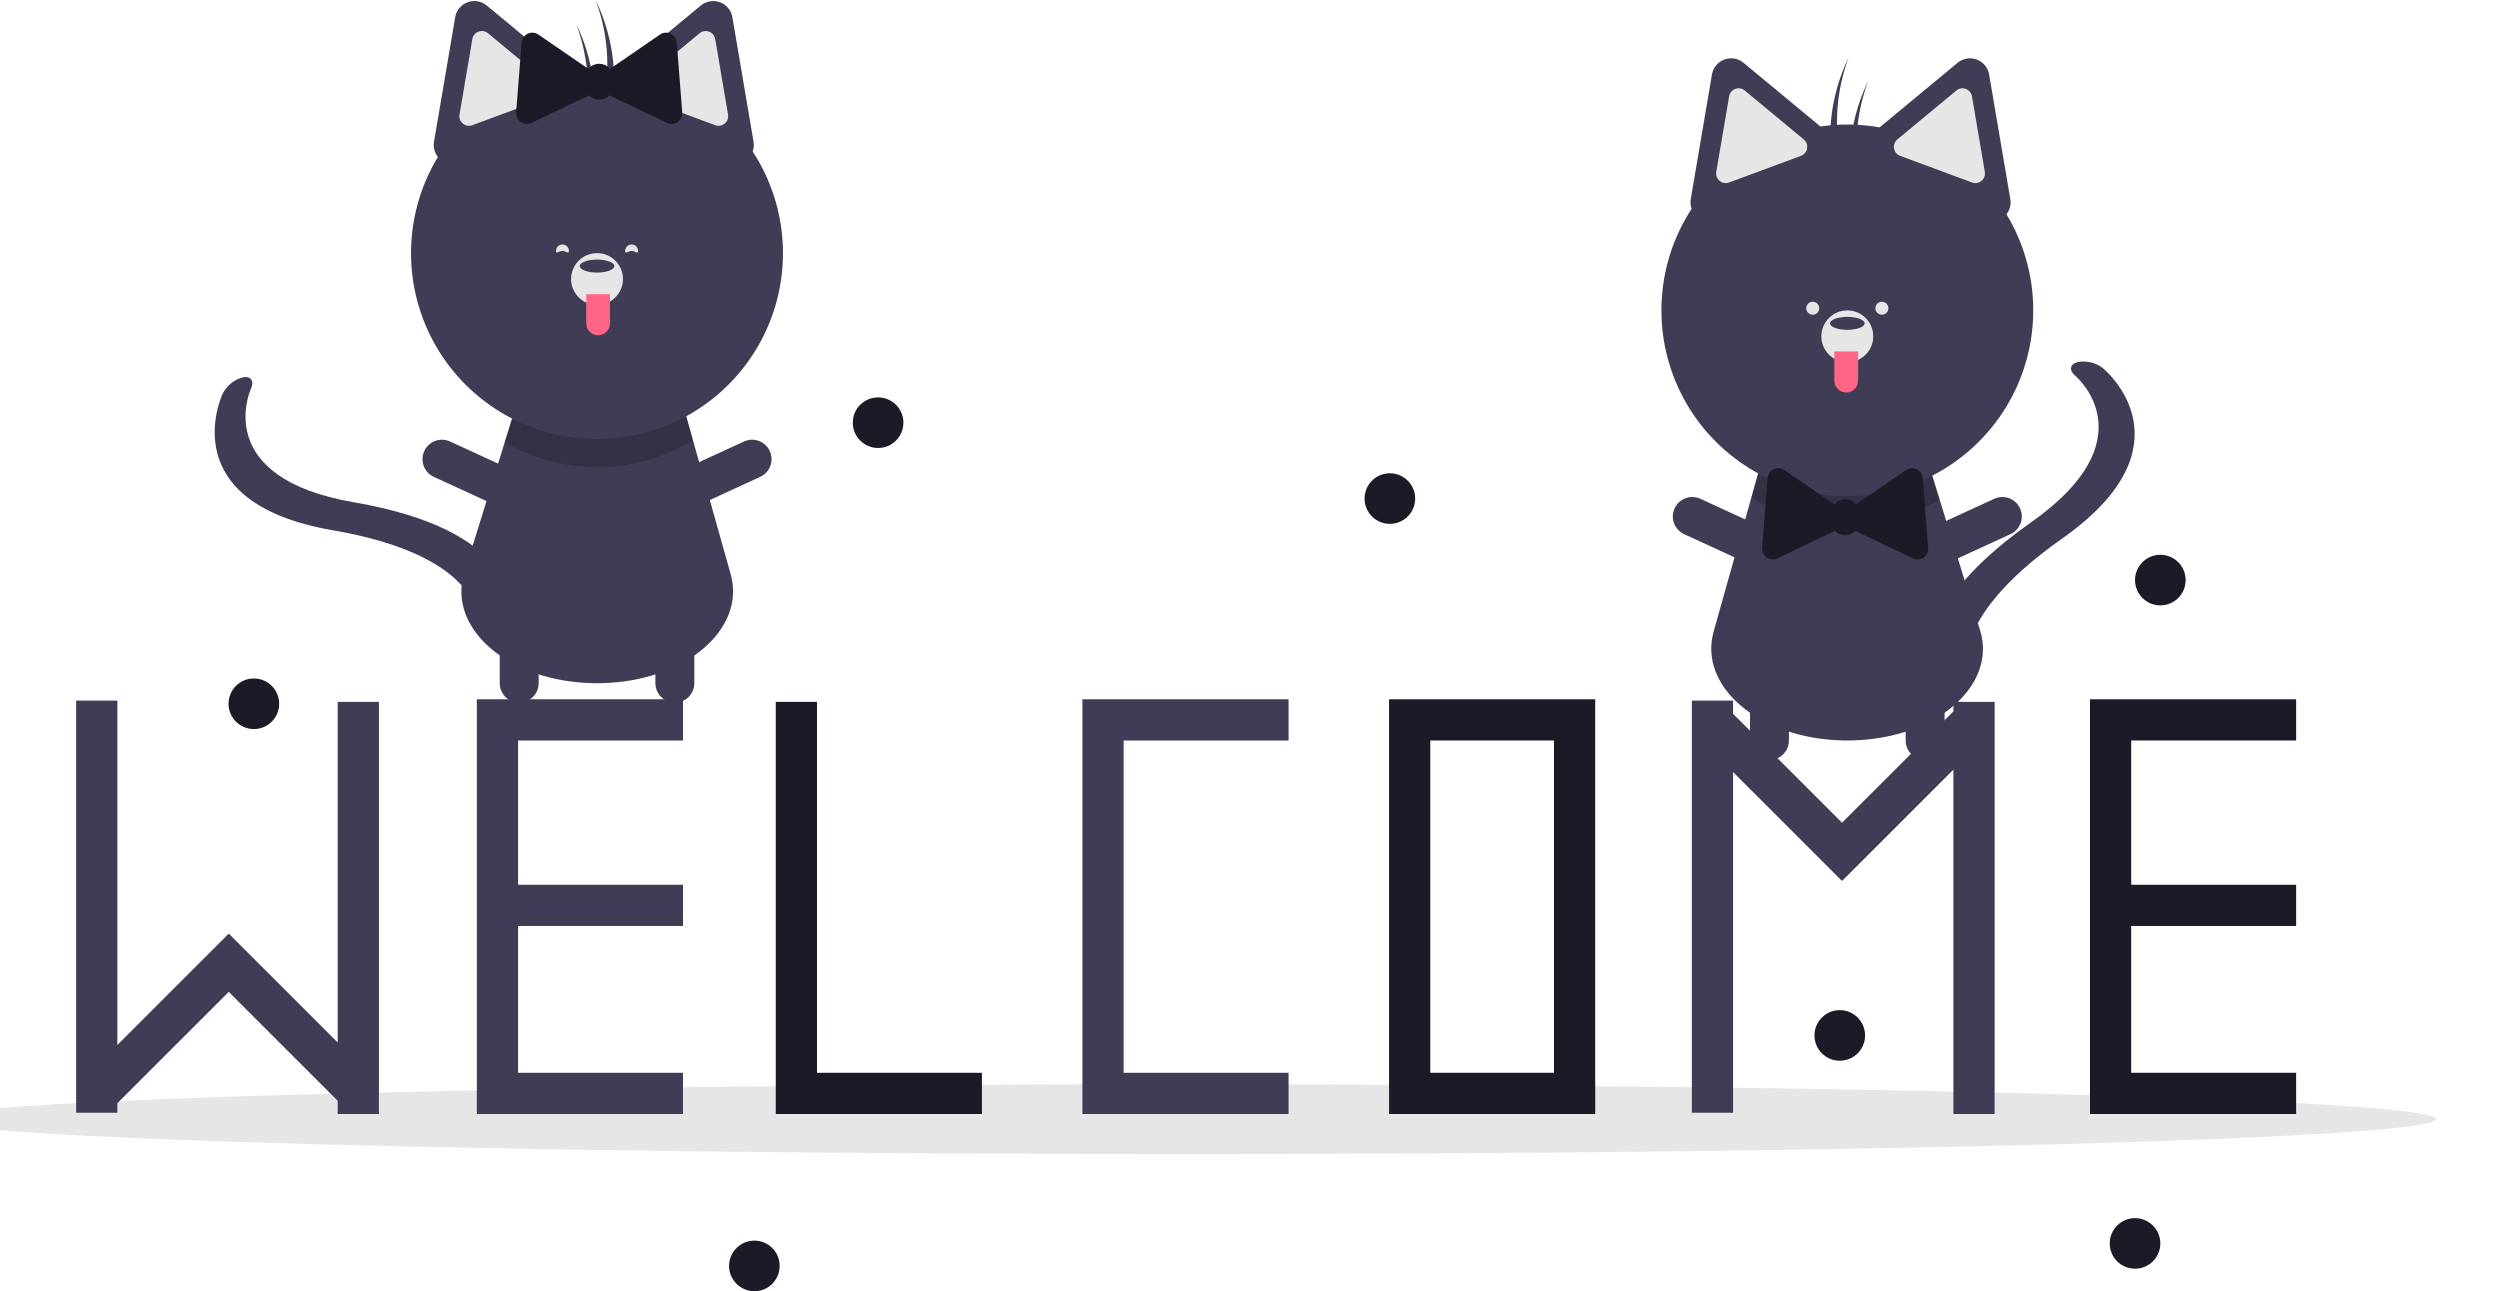 <svg width="273" height="141" viewBox="0 0 273 141" fill="none" xmlns="http://www.w3.org/2000/svg">
<g clip-path="url(#clip0_99_98)">
<path d="M129.5 126.029C204.887 126.029 266 124.32 266 122.212C266 120.104 204.887 118.396 129.5 118.396C54.113 118.396 -7 120.104 -7 122.212C-7 124.32 54.113 126.029 129.5 126.029Z" fill="#E6E6E6"/>
<path d="M202.245 80.856C202.073 80.859 201.9 80.861 201.725 80.861C201.551 80.861 201.378 80.859 201.206 80.856C192.069 80.649 185.446 74.942 187.132 68.954L191.242 54.348L192.281 50.652L210.697 50.966L211.817 54.581L216.222 68.813C218.088 74.834 211.465 80.649 202.245 80.856Z" fill="#3F3D56"/>
<path opacity="0.2" d="M211.817 54.581C208.677 56.376 205.114 57.3 201.498 57.259C197.881 57.218 194.341 56.213 191.242 54.348L192.281 50.652L210.697 50.966L211.817 54.581Z" fill="black"/>
<path d="M211.039 69.439C211.835 66.475 214.45 62.2 221.782 57.045C234.571 48.054 226.942 41.312 226.611 41.029C225.918 40.437 226.02 39.771 226.85 39.544C227.331 39.448 227.828 39.456 228.306 39.567C228.785 39.678 229.234 39.891 229.624 40.19C230.038 40.532 239.591 48.686 225.16 58.831C212.173 67.962 214.934 73.923 214.966 73.98C215.314 74.618 214.756 75.128 213.718 75.121C212.68 75.114 211.557 74.592 211.207 73.955C211.134 73.82 210.298 72.198 211.039 69.439Z" fill="#3F3D56"/>
<path d="M193.226 82.985C192.947 82.985 192.67 82.93 192.412 82.824C192.155 82.717 191.92 82.56 191.723 82.363C191.526 82.166 191.369 81.932 191.262 81.674C191.156 81.416 191.101 81.14 191.101 80.861V71.657C191.101 71.094 191.325 70.553 191.723 70.155C192.122 69.757 192.662 69.533 193.226 69.533C193.789 69.533 194.33 69.757 194.728 70.155C195.127 70.553 195.351 71.094 195.351 71.657V80.861C195.351 81.14 195.296 81.416 195.189 81.674C195.082 81.932 194.926 82.166 194.728 82.363C194.531 82.56 194.297 82.717 194.039 82.824C193.781 82.93 193.505 82.985 193.226 82.985Z" fill="#3F3D56"/>
<path d="M195.089 61.133C194.972 61.387 194.807 61.615 194.602 61.804C194.397 61.994 194.157 62.141 193.895 62.238C193.634 62.335 193.355 62.379 193.076 62.368C192.798 62.358 192.524 62.292 192.27 62.175L183.905 58.328C183.394 58.092 182.997 57.663 182.802 57.135C182.607 56.607 182.629 56.023 182.865 55.512C183.1 55 183.529 54.603 184.057 54.408C184.585 54.212 185.169 54.234 185.681 54.469L194.046 58.316C194.3 58.433 194.528 58.598 194.718 58.803C194.907 59.007 195.055 59.247 195.151 59.509C195.248 59.771 195.292 60.049 195.282 60.328C195.271 60.606 195.205 60.88 195.089 61.133Z" fill="#3F3D56"/>
<path d="M208.362 61.133C208.479 61.387 208.644 61.615 208.849 61.804C209.054 61.994 209.294 62.141 209.556 62.238C209.817 62.335 210.096 62.379 210.374 62.368C210.653 62.358 210.927 62.292 211.181 62.175L219.546 58.328C220.058 58.093 220.455 57.664 220.651 57.135C220.846 56.607 220.824 56.023 220.588 55.511C220.353 54.999 219.923 54.602 219.395 54.406C218.866 54.211 218.282 54.233 217.77 54.469L209.404 58.316C209.151 58.433 208.923 58.598 208.733 58.803C208.544 59.007 208.396 59.247 208.3 59.509C208.203 59.771 208.158 60.049 208.169 60.328C208.18 60.606 208.245 60.88 208.362 61.133Z" fill="#3F3D56"/>
<path d="M210.225 82.985C210.504 82.985 210.781 82.93 211.038 82.824C211.296 82.717 211.531 82.56 211.728 82.363C211.925 82.166 212.082 81.932 212.188 81.674C212.295 81.416 212.35 81.14 212.35 80.861V71.657C212.35 71.094 212.126 70.553 211.728 70.155C211.329 69.757 210.789 69.533 210.225 69.533C209.662 69.533 209.121 69.757 208.723 70.155C208.324 70.553 208.1 71.094 208.1 71.657V80.861C208.1 81.14 208.155 81.416 208.262 81.674C208.369 81.932 208.525 82.166 208.723 82.363C208.92 82.56 209.154 82.717 209.412 82.824C209.67 82.93 209.946 82.985 210.225 82.985Z" fill="#3F3D56"/>
<path d="M219.106 23.396C219.289 23.165 219.422 22.897 219.495 22.611C219.567 22.325 219.578 22.027 219.527 21.736L218.371 14.935L217.214 8.134C217.152 7.767 216.994 7.423 216.756 7.136C216.518 6.849 216.209 6.63 215.86 6.501C215.511 6.371 215.133 6.336 214.766 6.398C214.399 6.461 214.054 6.619 213.767 6.856L208.454 11.258L205.252 13.909C203.117 13.53 200.935 13.497 198.789 13.812L195.706 11.258L190.392 6.856C190.105 6.619 189.761 6.461 189.393 6.398C189.026 6.336 188.649 6.371 188.299 6.501C187.95 6.63 187.641 6.849 187.403 7.136C187.165 7.423 187.007 7.767 186.945 8.134L185.788 14.935L184.632 21.736C184.57 22.093 184.602 22.461 184.724 22.802C182.742 25.839 181.611 29.352 181.447 32.974C181.283 36.597 182.094 40.197 183.794 43.4C185.494 46.604 188.022 49.293 191.114 51.189C194.206 53.085 197.751 54.118 201.378 54.181C205.005 54.243 208.583 53.333 211.739 51.545C214.895 49.757 217.514 47.157 219.324 44.014C221.133 40.871 222.068 37.301 222.029 33.675C221.991 30.049 220.982 26.5 219.106 23.396Z" fill="#3F3D56"/>
<path d="M189.859 9.643C189.733 9.643 189.608 9.666 189.49 9.71C189.317 9.773 189.163 9.882 189.045 10.024C188.927 10.166 188.849 10.337 188.82 10.519L187.417 18.766C187.386 18.948 187.404 19.135 187.468 19.308C187.532 19.481 187.641 19.634 187.783 19.751C187.925 19.869 188.095 19.947 188.277 19.978C188.459 20.009 188.646 19.991 188.819 19.927L196.665 17.018C196.838 16.954 196.991 16.845 197.109 16.703C197.227 16.561 197.305 16.391 197.336 16.209C197.367 16.027 197.349 15.841 197.285 15.668C197.221 15.495 197.112 15.342 196.97 15.224L196.97 15.224L190.526 9.886C190.339 9.73 190.103 9.644 189.859 9.643Z" fill="#E6E6E6"/>
<path d="M214.3 9.643C214.056 9.644 213.82 9.73 213.633 9.886L207.189 15.224C207.047 15.342 206.938 15.495 206.874 15.668C206.81 15.841 206.793 16.027 206.824 16.209C206.854 16.391 206.933 16.561 207.05 16.703C207.168 16.845 207.321 16.954 207.494 17.018L215.34 19.927C215.513 19.991 215.7 20.009 215.882 19.978C216.064 19.947 216.234 19.869 216.377 19.751C216.519 19.634 216.627 19.481 216.691 19.308C216.755 19.135 216.773 18.948 216.742 18.766L215.34 10.519C215.31 10.337 215.232 10.166 215.114 10.024C214.996 9.882 214.842 9.773 214.669 9.71C214.551 9.666 214.426 9.643 214.3 9.643Z" fill="#E6E6E6"/>
<path d="M201.725 39.559C203.29 39.559 204.559 38.291 204.559 36.727C204.559 35.163 203.29 33.895 201.725 33.895C200.161 33.895 198.892 35.163 198.892 36.727C198.892 38.291 200.161 39.559 201.725 39.559Z" fill="#E6E6E6"/>
<path d="M201.725 36.019C202.769 36.019 203.614 35.702 203.614 35.311C203.614 34.92 202.769 34.603 201.725 34.603C200.682 34.603 199.837 34.92 199.837 35.311C199.837 35.702 200.682 36.019 201.725 36.019Z" fill="#3F3D56"/>
<path d="M200.309 38.379H202.906V41.565C202.906 41.736 202.872 41.904 202.807 42.062C202.742 42.219 202.646 42.363 202.526 42.483C202.405 42.604 202.262 42.699 202.104 42.764C201.947 42.83 201.778 42.863 201.607 42.863C201.263 42.863 200.933 42.727 200.689 42.483C200.446 42.24 200.309 41.91 200.309 41.565V38.379H200.309Z" fill="#FF6584"/>
<path d="M201.883 6.255C201.747 6.537 201.615 6.823 201.49 7.114C200.025 10.53 199.531 14.284 200.062 17.962C200.328 17.577 200.607 17.175 200.892 16.769C200.283 13.239 200.625 9.61 201.883 6.255Z" fill="#3F3D56"/>
<path d="M204.008 8.852C203.872 9.134 203.74 9.419 203.615 9.71C202.15 13.126 201.656 16.88 202.187 20.559C202.453 20.173 202.732 19.771 203.017 19.365C202.408 15.835 202.75 12.206 204.008 8.852Z" fill="#3F3D56"/>
<path d="M210.559 59.818L210.26 56.013L209.961 52.207C209.945 52.002 209.875 51.804 209.758 51.634C209.641 51.465 209.482 51.328 209.295 51.24C209.109 51.151 208.903 51.113 208.698 51.129C208.492 51.145 208.294 51.215 208.125 51.332L204.977 53.494L202.679 55.072C202.532 54.9 202.35 54.762 202.144 54.668C201.939 54.573 201.715 54.524 201.489 54.524C201.263 54.524 201.04 54.573 200.834 54.668C200.629 54.762 200.446 54.9 200.3 55.072L198.001 53.494L194.854 51.332C194.684 51.215 194.487 51.145 194.281 51.129C194.075 51.113 193.869 51.151 193.683 51.24C193.497 51.328 193.338 51.465 193.221 51.634C193.104 51.804 193.034 52.002 193.018 52.207L192.719 56.013L192.419 59.818C192.403 60.024 192.441 60.23 192.53 60.416C192.619 60.602 192.755 60.761 192.925 60.878C193.095 60.995 193.293 61.065 193.498 61.081C193.704 61.097 193.91 61.059 194.096 60.97L197.543 59.326L200.374 57.976C200.52 58.123 200.694 58.241 200.885 58.321C201.077 58.401 201.282 58.442 201.489 58.442C201.697 58.442 201.902 58.401 202.093 58.321C202.285 58.241 202.458 58.123 202.604 57.976L205.436 59.326L208.883 60.97C209.069 61.059 209.275 61.097 209.481 61.081C209.686 61.065 209.884 60.995 210.054 60.878C210.224 60.761 210.36 60.602 210.449 60.416C210.537 60.23 210.576 60.024 210.559 59.818Z" fill="#1B1B27"/>
<path d="M197.948 34.367C198.339 34.367 198.656 34.05 198.656 33.659C198.656 33.268 198.339 32.951 197.948 32.951C197.557 32.951 197.239 33.268 197.239 33.659C197.239 34.05 197.557 34.367 197.948 34.367Z" fill="#E6E6E6"/>
<path d="M205.503 34.367C205.894 34.367 206.211 34.05 206.211 33.659C206.211 33.268 205.894 32.951 205.503 32.951C205.112 32.951 204.795 33.268 204.795 33.659C204.795 34.05 205.112 34.367 205.503 34.367Z" fill="#E6E6E6"/>
<path d="M64.676 74.601C64.848 74.604 65.02 74.606 65.195 74.606C65.37 74.606 65.542 74.604 65.715 74.601C74.852 74.394 81.475 68.687 79.789 62.699L75.678 48.093L74.639 44.397L56.223 44.711L55.104 48.326L50.698 62.558C48.833 68.578 55.456 74.394 64.676 74.601Z" fill="#3F3D56"/>
<path opacity="0.2" d="M55.104 48.326C58.244 50.12 61.806 51.045 65.423 51.004C69.04 50.963 72.58 49.958 75.678 48.093L74.639 44.397L56.223 44.711L55.104 48.326Z" fill="black"/>
<path d="M53.644 61.453C51.657 59.114 47.463 56.368 38.629 54.846C23.221 52.189 27.231 42.833 27.409 42.436C27.782 41.604 27.404 41.046 26.558 41.195C26.081 41.314 25.635 41.534 25.251 41.839C24.866 42.144 24.551 42.528 24.327 42.965C24.099 43.452 18.956 54.908 36.341 57.905C51.988 60.603 52.044 67.171 52.04 67.236C51.998 67.961 52.721 68.184 53.656 67.734C54.59 67.284 55.383 66.331 55.426 65.606C55.434 65.453 55.495 63.63 53.644 61.453Z" fill="#3F3D56"/>
<path d="M73.695 76.73C73.974 76.73 74.25 76.675 74.508 76.568C74.766 76.462 75 76.305 75.198 76.108C75.395 75.911 75.551 75.677 75.658 75.419C75.765 75.161 75.82 74.885 75.82 74.606V65.402C75.819 64.839 75.595 64.299 75.197 63.901C74.798 63.504 74.258 63.28 73.695 63.28C73.132 63.28 72.592 63.504 72.193 63.901C71.795 64.299 71.571 64.839 71.57 65.402V74.606C71.57 74.885 71.625 75.161 71.732 75.419C71.838 75.677 71.995 75.911 72.192 76.108C72.39 76.305 72.624 76.462 72.882 76.568C73.14 76.675 73.416 76.73 73.695 76.73Z" fill="#3F3D56"/>
<path d="M71.832 54.878C71.948 55.132 72.114 55.36 72.319 55.549C72.523 55.739 72.763 55.886 73.025 55.983C73.287 56.08 73.565 56.124 73.844 56.113C74.123 56.102 74.397 56.037 74.65 55.92L83.016 52.073C83.269 51.957 83.498 51.791 83.688 51.587C83.878 51.382 84.025 51.142 84.122 50.88C84.219 50.618 84.264 50.34 84.253 50.061C84.242 49.782 84.177 49.508 84.06 49.255C83.943 49.001 83.778 48.773 83.573 48.583C83.368 48.394 83.127 48.246 82.865 48.15C82.604 48.053 82.325 48.009 82.046 48.02C81.767 48.031 81.493 48.097 81.239 48.214L72.874 52.061C72.621 52.178 72.392 52.343 72.203 52.547C72.013 52.752 71.866 52.992 71.769 53.254C71.672 53.516 71.628 53.794 71.639 54.072C71.65 54.351 71.715 54.625 71.832 54.878Z" fill="#3F3D56"/>
<path d="M58.559 54.878C58.442 55.132 58.276 55.36 58.072 55.549C57.867 55.739 57.627 55.886 57.365 55.983C57.103 56.08 56.825 56.124 56.546 56.113C56.267 56.102 55.993 56.037 55.74 55.92L47.375 52.073C47.121 51.957 46.892 51.791 46.703 51.587C46.513 51.382 46.365 51.142 46.268 50.88C46.171 50.618 46.127 50.34 46.137 50.061C46.148 49.782 46.214 49.508 46.33 49.255C46.447 49.001 46.613 48.773 46.818 48.583C47.023 48.394 47.263 48.246 47.525 48.15C47.787 48.053 48.065 48.009 48.344 48.02C48.623 48.031 48.897 48.097 49.151 48.214L57.516 52.061C57.77 52.178 57.998 52.343 58.187 52.547C58.377 52.752 58.524 52.992 58.621 53.254C58.718 53.516 58.762 53.794 58.751 54.072C58.741 54.351 58.675 54.625 58.559 54.878Z" fill="#3F3D56"/>
<path d="M56.695 76.73C56.416 76.73 56.14 76.675 55.882 76.568C55.624 76.462 55.39 76.305 55.193 76.108C54.995 75.911 54.839 75.677 54.732 75.419C54.625 75.161 54.57 74.885 54.57 74.606V65.402C54.571 64.839 54.795 64.299 55.194 63.901C55.592 63.504 56.132 63.28 56.695 63.28C57.258 63.28 57.799 63.504 58.197 63.901C58.595 64.299 58.82 64.839 58.82 65.402V74.606C58.82 74.885 58.765 75.161 58.658 75.419C58.552 75.677 58.395 75.911 58.198 76.108C58.001 76.305 57.766 76.462 57.508 76.568C57.251 76.675 56.974 76.73 56.695 76.73Z" fill="#3F3D56"/>
<path d="M82.196 16.547C82.319 16.206 82.351 15.838 82.289 15.481L81.132 8.68L79.976 1.88C79.913 1.512 79.755 1.168 79.518 0.881C79.28 0.594 78.971 0.375 78.621 0.246C78.272 0.116 77.895 0.081 77.527 0.143C77.16 0.206 76.816 0.364 76.529 0.601L71.215 5.003L68.131 7.557C65.986 7.242 63.803 7.275 61.668 7.655L58.467 5.003L53.153 0.601C52.866 0.364 52.522 0.206 52.155 0.143C51.787 0.081 51.41 0.116 51.061 0.246C50.711 0.375 50.402 0.594 50.164 0.881C49.927 1.168 49.769 1.512 49.706 1.88L48.55 8.68L47.393 15.481C47.342 15.772 47.353 16.07 47.426 16.356C47.499 16.642 47.631 16.91 47.815 17.141C45.937 20.246 44.925 23.797 44.886 27.424C44.846 31.052 45.78 34.624 47.59 37.769C49.4 40.914 52.02 43.516 55.177 45.306C58.335 47.095 61.914 48.005 65.543 47.943C69.172 47.88 72.718 46.846 75.812 44.949C78.906 43.052 81.434 40.361 83.134 37.155C84.835 33.95 85.644 30.348 85.479 26.723C85.314 23.099 84.181 19.585 82.196 16.547H82.196Z" fill="#3F3D56"/>
<path d="M76.394 3.631L69.951 8.968L69.95 8.969C69.808 9.086 69.7 9.239 69.636 9.412C69.572 9.585 69.554 9.772 69.585 9.953C69.616 10.135 69.694 10.306 69.812 10.447C69.93 10.589 70.082 10.698 70.255 10.762L78.102 13.672C78.275 13.736 78.462 13.753 78.643 13.722C78.825 13.691 78.996 13.613 79.138 13.496C79.28 13.378 79.388 13.225 79.453 13.052C79.517 12.879 79.534 12.693 79.503 12.511L78.101 4.264C78.071 4.081 77.993 3.91 77.875 3.768C77.757 3.626 77.604 3.518 77.43 3.455C77.312 3.411 77.187 3.388 77.061 3.388C76.817 3.388 76.581 3.474 76.394 3.631Z" fill="#E6E6E6"/>
<path d="M52.252 3.455C52.078 3.518 51.925 3.626 51.807 3.768C51.689 3.91 51.611 4.081 51.581 4.264L50.178 12.511C50.148 12.693 50.165 12.879 50.229 13.052C50.294 13.225 50.402 13.378 50.544 13.496C50.686 13.613 50.857 13.691 51.038 13.722C51.22 13.753 51.407 13.736 51.58 13.672L59.427 10.762C59.599 10.698 59.752 10.589 59.87 10.447C59.988 10.306 60.066 10.135 60.097 9.953C60.128 9.772 60.111 9.585 60.046 9.412C59.982 9.239 59.874 9.086 59.732 8.969L53.288 3.631C53.101 3.474 52.865 3.388 52.621 3.388C52.495 3.388 52.37 3.411 52.252 3.455Z" fill="#E6E6E6"/>
<path d="M65.195 33.304C66.76 33.304 68.028 32.036 68.028 30.472C68.028 28.908 66.76 27.64 65.195 27.64C63.63 27.64 62.362 28.908 62.362 30.472C62.362 32.036 63.63 33.304 65.195 33.304Z" fill="#E6E6E6"/>
<path d="M65.195 29.764C66.238 29.764 67.084 29.447 67.084 29.056C67.084 28.665 66.238 28.348 65.195 28.348C64.152 28.348 63.306 28.665 63.306 29.056C63.306 29.447 64.152 29.764 65.195 29.764Z" fill="#3F3D56"/>
<path d="M65.313 36.608C65.143 36.608 64.974 36.575 64.816 36.51C64.659 36.444 64.516 36.349 64.395 36.228C64.274 36.108 64.179 35.965 64.114 35.807C64.048 35.65 64.015 35.481 64.015 35.31V32.124H66.612V35.31C66.612 35.481 66.578 35.65 66.513 35.807C66.448 35.965 66.352 36.108 66.231 36.228C66.111 36.349 65.968 36.444 65.81 36.51C65.653 36.575 65.484 36.608 65.313 36.608Z" fill="#FF6584"/>
<path d="M65.037 0C65.174 0.282 65.306 0.568 65.43 0.859C66.896 4.275 67.39 8.029 66.858 11.707C66.593 11.322 66.313 10.92 66.029 10.514C66.638 6.983 66.295 3.355 65.037 0Z" fill="#3F3D56"/>
<path d="M62.913 2.596C63.049 2.878 63.181 3.164 63.305 3.455C64.771 6.871 65.265 10.624 64.733 14.303C64.468 13.918 64.188 13.516 63.904 13.11C64.513 9.579 64.17 5.951 62.913 2.596Z" fill="#3F3D56"/>
<path d="M56.361 12.261L56.66 8.456L56.96 4.65C56.976 4.445 57.046 4.247 57.163 4.078C57.28 3.908 57.439 3.772 57.625 3.683C57.811 3.594 58.017 3.556 58.223 3.572C58.428 3.588 58.626 3.658 58.796 3.775L61.943 5.937L64.242 7.515C64.388 7.343 64.571 7.205 64.776 7.111C64.982 7.016 65.205 6.967 65.431 6.967C65.657 6.967 65.881 7.016 66.086 7.111C66.292 7.205 66.474 7.343 66.621 7.515L68.919 5.937L72.067 3.775C72.236 3.658 72.434 3.588 72.64 3.572C72.845 3.556 73.051 3.594 73.237 3.683C73.424 3.772 73.583 3.908 73.7 4.078C73.817 4.247 73.886 4.445 73.903 4.65L74.202 8.456L74.501 12.261C74.517 12.467 74.479 12.673 74.391 12.859C74.302 13.045 74.166 13.204 73.996 13.321C73.826 13.438 73.628 13.508 73.422 13.524C73.217 13.54 73.011 13.502 72.825 13.413L69.378 11.77L66.546 10.419C66.4 10.567 66.227 10.684 66.035 10.764C65.844 10.844 65.639 10.885 65.431 10.885C65.224 10.885 65.018 10.844 64.827 10.764C64.636 10.684 64.462 10.567 64.316 10.419L61.484 11.77L58.038 13.413C57.852 13.502 57.646 13.54 57.44 13.524C57.234 13.508 57.037 13.438 56.867 13.321C56.697 13.204 56.561 13.045 56.472 12.859C56.383 12.673 56.345 12.467 56.361 12.261Z" fill="#1B1B27"/>
<path d="M68.264 27.404C68.264 27.795 68.582 27.404 68.973 27.404C69.364 27.404 69.681 27.795 69.681 27.404C69.681 27.216 69.606 27.037 69.473 26.904C69.34 26.772 69.16 26.697 68.973 26.697C68.785 26.697 68.605 26.772 68.472 26.904C68.34 27.037 68.265 27.216 68.264 27.404Z" fill="#E6E6E6"/>
<path d="M62.126 27.404C62.126 27.795 61.809 27.404 61.417 27.404C61.026 27.404 60.709 27.795 60.709 27.404C60.709 27.216 60.784 27.037 60.917 26.904C61.05 26.772 61.23 26.697 61.417 26.697C61.605 26.697 61.785 26.772 61.918 26.904C62.051 27.037 62.125 27.216 62.126 27.404Z" fill="#E6E6E6"/>
<path d="M140.711 80.863V76.362H118.2V76.644V80.863V117.148V121.649H122.702H140.711V117.148H122.702V80.863H140.711Z" fill="#3F3D56"/>
<path d="M151.686 76.362V121.649H174.198V76.362H151.686ZM169.695 117.148H156.188V80.863H169.695V117.148Z" fill="#1B1B27"/>
<path d="M89.216 117.148V76.643H84.713V117.148V121.649H89.216H107.225V117.148H89.216Z" fill="#1B1B27"/>
<path d="M74.583 80.863V76.362H52.071V76.644V80.863V96.615V101.115V117.148V121.649H56.574H74.583V117.148H56.574V101.115H74.583V96.615H56.574V80.863H74.583Z" fill="#3F3D56"/>
<path d="M250.738 80.863V76.362H228.226V76.644V80.863V96.615V101.115V117.148V121.649H232.729H250.738V117.148H232.729V101.115H250.738V96.615H232.729V80.863H250.738Z" fill="#1B1B27"/>
<path d="M36.876 76.644V113.84L25.004 101.973L24.977 102.001L24.952 101.976L12.816 114.107V76.503H8.314V121.508H12.816V120.471L24.979 108.313L36.876 120.204V121.649H41.378V76.644H36.876Z" fill="#3F3D56"/>
<path d="M213.312 76.644V77.68L201.149 89.839L189.252 77.947V76.503H184.75V121.508H189.252V84.312L201.124 96.178L201.151 96.151L201.176 96.176L213.312 84.045V121.649H217.814V76.644H213.312Z" fill="#3F3D56"/>
<path d="M95.888 48.919C97.415 48.919 98.652 47.683 98.652 46.157C98.652 44.631 97.415 43.395 95.888 43.395C94.362 43.395 93.125 44.631 93.125 46.157C93.125 47.683 94.362 48.919 95.888 48.919Z" fill="#1B1B27"/>
<path d="M27.721 79.613C29.247 79.613 30.485 78.376 30.485 76.851C30.485 75.325 29.247 74.088 27.721 74.088C26.195 74.088 24.957 75.325 24.957 76.851C24.957 78.376 26.195 79.613 27.721 79.613Z" fill="#1B1B27"/>
<path d="M82.378 141C83.904 141 85.141 139.763 85.141 138.238C85.141 136.712 83.904 135.475 82.378 135.475C80.852 135.475 79.614 136.712 79.614 138.238C79.614 139.763 80.852 141 82.378 141Z" fill="#1B1B27"/>
<path d="M151.773 57.206C153.3 57.206 154.537 55.97 154.537 54.444C154.537 52.918 153.3 51.682 151.773 51.682C150.247 51.682 149.01 52.918 149.01 54.444C149.01 55.97 150.247 57.206 151.773 57.206Z" fill="#1B1B27"/>
<path d="M233.145 138.544C234.671 138.544 235.908 137.308 235.908 135.782C235.908 134.256 234.671 133.02 233.145 133.02C231.618 133.02 230.381 134.256 230.381 135.782C230.381 137.308 231.618 138.544 233.145 138.544Z" fill="#1B1B27"/>
<path d="M235.908 66.108C237.434 66.108 238.672 64.871 238.672 63.345C238.672 61.819 237.434 60.583 235.908 60.583C234.382 60.583 233.145 61.819 233.145 63.345C233.145 64.871 234.382 66.108 235.908 66.108Z" fill="#1B1B27"/>
<path d="M200.903 115.831C202.429 115.831 203.667 114.594 203.667 113.069C203.667 111.543 202.429 110.306 200.903 110.306C199.377 110.306 198.14 111.543 198.14 113.069C198.14 114.594 199.377 115.831 200.903 115.831Z" fill="#1B1B27"/>
</g>
<defs>
<clipPath id="clip0_99_98">
<rect width="273" height="141" fill="white"/>
</clipPath>
</defs>
</svg>
